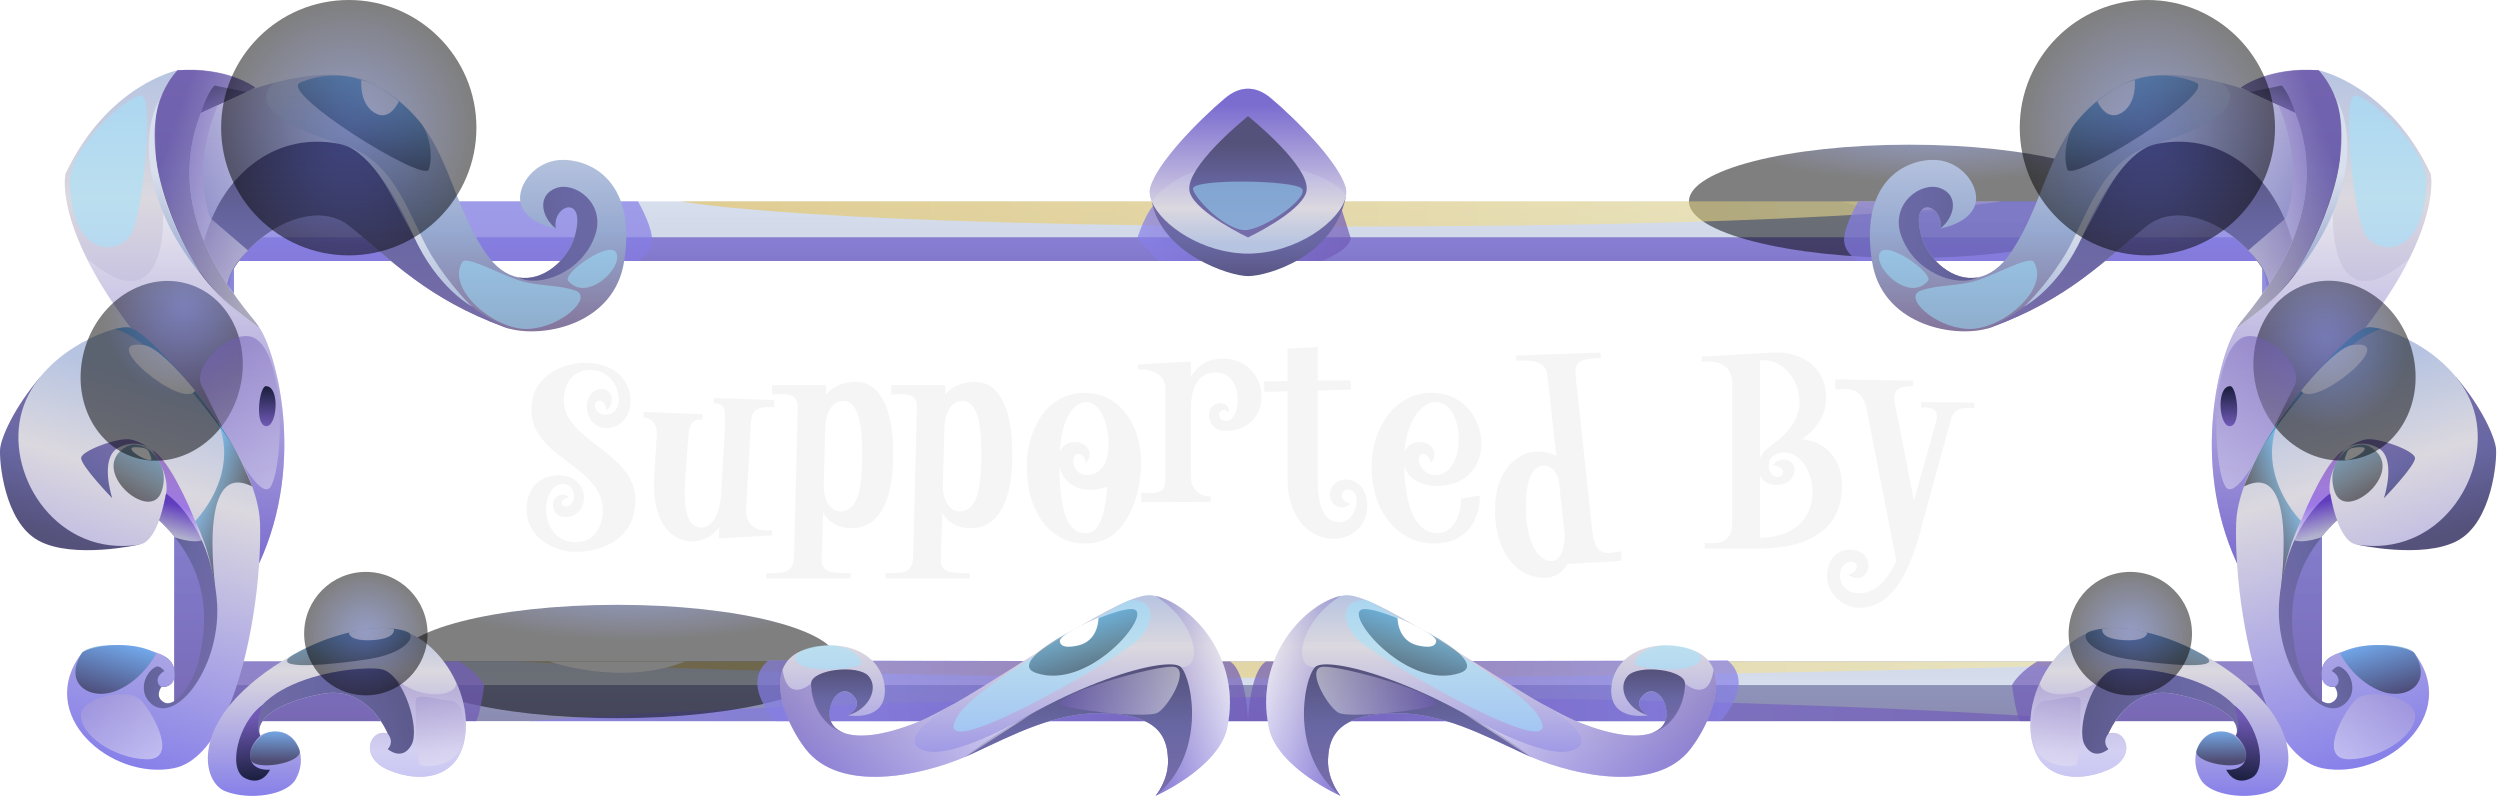 <svg width="644" height="206" viewBox="0 0 644 206" fill="none" xmlns="http://www.w3.org/2000/svg">
<path d="M44.879 51.871V185.761H598.13V51.871H44.879ZM582.758 170.4H60.214V67.232H582.758V170.4Z" fill="url(#paint0_linear_6238_13197)"/>
<path style="mix-blend-mode:multiply" opacity="0.7" d="M136.314 185.762C136.314 185.762 210.097 179.547 339.51 179.547C468.922 179.547 540.832 185.762 540.832 185.762H136.314Z" fill="url(#paint1_linear_6238_13197)"/>
<path d="M54.17 61.166V176.467H588.841V61.166H54.17ZM582.759 170.4H60.215V67.233H582.759V170.4Z" fill="url(#paint2_linear_6238_13197)"/>
<path style="mix-blend-mode:color-dodge" opacity="0.5" d="M133.348 170.4C133.348 170.4 211.192 174.612 329.441 174.612C447.69 174.612 566.273 170.4 566.273 170.4H133.348Z" fill="url(#paint3_linear_6238_13197)"/>
<path d="M60.288 67.232C60.288 67.232 56.172 86.526 56.172 116.006C56.172 145.485 60.288 170.4 60.288 170.4V67.232Z" fill="url(#paint4_linear_6238_13197)"/>
<path d="M582.758 67.232C582.758 67.232 586.874 86.526 586.874 116.006C586.874 145.485 582.758 170.4 582.758 170.4V67.232Z" fill="url(#paint5_linear_6238_13197)"/>
<path style="mix-blend-mode:multiply" opacity="0.7" d="M588.823 61.166H54.17L54.133 79.625C54.133 79.625 56.451 73.299 60.233 67.233H582.778C582.778 67.233 588.619 72.761 588.73 79.625L588.841 61.166H588.823Z" fill="url(#paint6_linear_6238_13197)"/>
<path d="M141.508 170.4C141.508 170.4 160.144 176.968 176.462 170.4H141.508Z" fill="white"/>
<path style="mix-blend-mode:color-dodge" opacity="0.5" d="M158.994 185.002C190.352 185.002 215.773 178.465 215.773 170.401C215.773 162.338 190.352 155.801 158.994 155.801C127.636 155.801 102.215 162.338 102.215 170.401C102.215 178.465 127.636 185.002 158.994 185.002Z" fill="url(#paint7_radial_6238_13197)"/>
<path d="M474.355 51.871C474.355 51.871 492.991 58.438 509.309 51.871H474.355Z" fill="white"/>
<path style="mix-blend-mode:color-dodge" opacity="0.5" d="M491.841 66.472C523.2 66.472 548.62 59.935 548.62 51.872C548.62 43.808 523.2 37.272 491.841 37.272C460.483 37.272 435.062 43.808 435.062 51.872C435.062 59.935 460.483 66.472 491.841 66.472Z" fill="url(#paint8_radial_6238_13197)"/>
<path style="mix-blend-mode:color-dodge" opacity="0.5" d="M175.404 51.871C175.404 51.871 208.226 58.364 344.61 58.364C480.994 58.364 515.373 51.871 515.373 51.871H175.404Z" fill="url(#paint9_linear_6238_13197)"/>
<path style="mix-blend-mode:multiply" opacity="0.7" d="M298.326 51.871C295.322 53.708 293.004 61.295 293.004 61.295L298.326 67.232H340.511C340.511 67.232 347.929 64.338 347.929 61.295L344.962 51.871H298.326Z" fill="url(#paint10_linear_6238_13197)"/>
<path d="M296.693 51.87C299.215 65.32 316.59 71.127 321.504 71.127C326.418 71.127 343.663 66.211 346.704 50.59C346.704 50.59 333.965 65.32 321.504 65.32C309.043 65.32 296.693 51.87 296.693 51.87Z" fill="url(#paint11_linear_6238_13197)"/>
<path d="M346.686 50.591C345.425 56.843 334.04 65.321 321.486 65.321C309.786 65.321 299.086 57.937 296.676 51.871C296.175 50.609 296.027 49.403 296.305 48.346C297.918 42.15 308.636 31.148 315.571 25.304C319.447 22.039 323.507 22.039 327.383 25.304C334.337 31.148 345.036 42.168 346.649 48.346C346.835 49.032 346.835 49.793 346.668 50.591H346.686Z" fill="url(#paint12_linear_6238_13197)"/>
<path style="mix-blend-mode:multiply" opacity="0.5" d="M346.686 50.591C345.555 47.956 340.938 45.378 334.819 43.727C326.919 41.612 316.517 41.074 307.931 44.097C303.499 45.656 299.55 48.16 296.676 51.871C296.175 50.609 296.027 49.403 296.305 48.346C297.918 42.15 308.636 31.148 315.571 25.304C319.447 22.039 323.507 22.039 327.383 25.304C334.337 31.148 345.036 42.168 346.649 48.346C346.835 49.032 346.835 49.793 346.668 50.591H346.686Z" fill="url(#paint13_linear_6238_13197)"/>
<path d="M321.487 29.906C316.851 33.746 304.724 44.451 306.541 49.701C308.359 54.952 321.487 61.166 321.487 61.166C321.487 61.166 334.616 54.952 336.433 49.701C338.25 44.451 326.141 33.746 321.487 29.906Z" fill="url(#paint14_linear_6238_13197)"/>
<g style="mix-blend-mode:soft-light" opacity="0.5">
<path d="M307.319 48.607C307.375 50.814 316.239 60.053 321.468 59.218C326.697 58.383 337.192 50.833 335.375 48.607C333.558 46.38 307.245 45.954 307.301 48.607H307.319Z" fill="#9CE5FF"/>
</g>
<path style="mix-blend-mode:multiply" opacity="0.7" d="M164.315 51.871C164.315 51.871 167.541 57.27 167.949 61.166C168.357 65.062 164.315 67.232 164.315 67.232H60.214L60.288 170.4H118.217C118.217 170.4 122.704 172.905 124.725 176.467C124.725 176.467 123.947 182.793 122.723 185.761H44.879V51.871H164.333H164.315Z" fill="url(#paint15_linear_6238_13197)"/>
<path d="M160.792 67.233C158.345 83.429 140.432 87.028 131.42 84.728C130.957 84.616 130.512 84.468 130.104 84.32C110.133 76.973 101.102 67.252 90.199 58.365C85.693 54.692 79.778 54.859 74.196 57.197C66.297 60.517 59.084 68.235 57.489 75.637C57.489 75.637 54.392 72.094 51.24 67.159C47.642 61.538 43.989 54.117 44.75 48.087C46.178 36.771 50.239 31.91 50.239 31.91V29.09C50.239 29.09 59.733 24.137 70.858 21.261C79.462 19.035 89.049 18.033 95.929 21.54C115.714 31.65 114.472 49.423 125.004 65.025C127.674 68.996 130.641 70.906 133.534 71.445C140.061 72.65 146.217 66.732 147.886 61.408C151.521 49.683 142.101 52.651 143.176 58.848C143.176 58.848 134.832 57.493 134.016 51.872C133.404 47.55 137.78 41.613 144.252 41.205C150.705 40.797 164.13 45.268 160.811 67.233H160.792Z" fill="url(#paint16_linear_6238_13197)"/>
<path style="mix-blend-mode:multiply" opacity="0.5" d="M88.216 37.27L74.216 57.195C66.316 60.516 59.103 68.234 57.508 75.636C57.508 75.636 54.412 72.092 51.259 67.157C47.662 61.536 44.009 54.115 44.769 48.086C46.197 36.769 50.258 31.909 50.258 31.909V29.089C50.258 29.089 59.752 24.135 70.878 21.26C60.531 29.497 88.234 37.27 88.234 37.27H88.216Z" fill="url(#paint17_linear_6238_13197)"/>
<path d="M131.421 84.727C130.957 84.616 130.512 84.468 130.104 84.319C110.133 76.973 101.103 67.251 90.199 58.365C79.296 49.478 60.215 63.003 57.489 75.637C57.489 75.637 54.393 72.093 51.24 67.159L52.538 62.187C56.859 45.675 70.191 33.95 86.954 36.974C103.513 39.961 102.734 72.335 131.402 84.727H131.421Z" fill="url(#paint18_linear_6238_13197)"/>
<path d="M66.761 145.115C66.761 145.115 65.074 133.761 55.784 113.149C46.494 92.538 33.755 84.487 33.755 84.487C28.507 77.604 24.835 71.593 22.295 66.473C15.156 52.113 16.862 44.785 16.862 44.785C27.765 21.744 45.734 18.107 45.734 18.107C58.862 17.291 65.723 22.56 65.723 22.56L51.76 29.035C41.024 56.51 62.645 78.401 66.761 84.338C70.878 90.275 79.018 118.53 66.761 145.115Z" fill="url(#paint19_linear_6238_13197)"/>
<path style="mix-blend-mode:multiply" opacity="0.5" d="M66.761 145.114C66.761 145.114 65.074 133.76 55.784 113.149C46.494 92.538 33.755 84.486 33.755 84.486C28.507 77.603 24.835 71.593 22.295 66.472C39.892 82.019 43.453 63.875 41.635 48.922C41.839 49.682 48.255 74.245 66.761 84.319C70.878 90.256 79.018 118.511 66.761 145.096V145.114Z" fill="url(#paint20_linear_6238_13197)"/>
<path d="M59.436 155.374C59.603 154.836 57.637 127.805 57.192 127.675C56.747 127.527 41.653 118.826 41.653 118.826L37.74 131.182C54.003 144.298 53.855 158.732 51.333 169.677C49.812 176.263 45.047 182.404 42.321 180.938C39.651 179.51 41.597 176.931 41.597 176.931C45.714 177.58 46.641 170.03 41.227 168.731C41.227 168.731 37.036 169.139 33.846 174.798C30.657 180.456 38.278 184.612 38.278 184.612C38.278 184.612 39.113 184.371 40.151 183.999L47.995 186.485C47.995 186.485 59.269 155.912 59.436 155.374Z" fill="url(#paint21_linear_6238_13197)"/>
<path d="M10.445 97.027C3.547 105.097 0.358 112.63 0.042 115.505C-0.273 118.381 0.988 134.465 9.963 139.289C18.938 144.131 35.942 140.272 35.942 140.272C35.942 140.272 9.907 134.502 8.48 118.956C7.052 103.428 10.445 97.027 10.445 97.027Z" fill="url(#paint22_linear_6238_13197)"/>
<path d="M66.982 134.818C66.908 132.536 66.482 130.143 65.74 127.657C65.517 126.896 65.276 126.136 64.998 125.356C64.998 125.301 64.961 125.264 64.961 125.264C58.286 106.47 37.017 84.802 33.123 84.319C28.543 83.763 8.85 91.406 5.308 107.305C1.766 123.204 15.006 143.593 35.923 140.291C40.929 139.493 42.765 127.137 42.765 127.137C42.765 127.137 53.817 134.206 55.819 154.112C57.526 171.013 45.491 186.894 39.001 181.328C35.441 178.285 37.276 173.184 40.169 171.774C41.152 171.291 42.357 172.85 42.357 172.85C39.335 174.649 40.985 176.875 41.578 176.913C42.19 176.95 45.083 177.135 44.972 173.536C44.861 169.937 42.524 168.694 38.927 167.655C37.054 166.932 34.105 166.134 30.416 166.171C23.851 166.245 21.181 168.082 21.181 168.082C8.739 184.129 28.58 201.086 44.768 197.895C50.461 196.763 54.985 191.105 58.416 183.369C64.739 169.121 67.39 147.823 66.982 134.837V134.818Z" fill="url(#paint23_linear_6238_13197)"/>
<path d="M39.169 115.988C39.169 115.988 36.517 113.724 33.513 113.186C30.509 112.648 21.108 116.025 20.904 117.936C20.7 119.846 28.915 128.343 28.915 128.343C28.915 128.343 25.466 117.88 30.565 115.283C35.664 112.685 39.188 115.969 39.188 115.969L39.169 115.988Z" fill="url(#paint24_linear_6238_13197)"/>
<path style="mix-blend-mode:multiply" opacity="0.5" d="M39.168 115.988C41.263 118.456 43.526 123.539 42.784 127.138C42.042 130.719 41.022 134.039 41.022 134.039C41.022 134.039 43.674 136.6 45.028 138.418C45.028 138.418 49.552 140.05 52 139.178C52 139.178 49.979 132.333 45.732 124.429C41.486 116.526 39.187 115.988 39.187 115.988H39.168Z" fill="url(#paint25_linear_6238_13197)"/>
<path style="mix-blend-mode:color-dodge" opacity="0.5" d="M29.562 84.764C42.042 88.103 59.936 114.632 59.936 114.632C59.936 114.632 53.613 104.002 45.324 94.837C37.017 85.673 34.792 84.949 33.753 84.467C32.715 83.984 29.562 84.745 29.562 84.745V84.764Z" fill="url(#paint26_linear_6238_13197)"/>
<path style="mix-blend-mode:color-dodge" opacity="0.5" d="M21.199 168.063C15.97 176.133 23.332 180.734 30.119 177.877C36.905 175.02 40.224 168.397 40.224 168.397C40.224 168.397 37.925 166.282 30.415 166.152C22.924 166.023 21.181 168.063 21.181 168.063H21.199Z" fill="url(#paint27_linear_6238_13197)"/>
<path style="mix-blend-mode:color-dodge" opacity="0.5" d="M32.641 115.004C22.312 120.755 38.612 134.948 41.56 126.748C44.434 118.77 36.72 112.722 32.641 115.004Z" fill="url(#paint28_linear_6238_13197)"/>
<path d="M37.239 88.939C24.055 86.769 47.104 105.766 50.257 100.627C50.257 100.627 41.56 89.644 37.239 88.939Z" fill="white"/>
<path d="M35.404 115.208C30.249 114.837 39.762 120.217 38.965 117.972C38.167 115.727 38.167 115.412 35.404 115.208Z" fill="white"/>
<path style="mix-blend-mode:color-dodge" opacity="0.5" d="M61.309 101.757C57.415 114.076 45.437 121.256 34.589 117.824C23.723 114.373 18.085 101.609 21.998 89.29C25.911 76.972 37.871 69.792 48.719 73.224C59.566 76.657 65.222 89.439 61.309 101.757Z" fill="url(#paint29_radial_6238_13197)"/>
<path d="M120.016 186.484C120.035 200.825 108.445 202.031 99.878 198.265C92.294 194.926 95.409 187.505 99.878 188.97C99.878 188.97 98.469 185.427 95.372 182.459C92.665 179.861 88.641 177.709 83.115 178.73C71.266 180.9 65.481 185.483 67.02 189.527C67.187 189.212 70.451 187.653 73.492 188.933C77.46 190.621 78.795 196.261 76.106 200.844C73.714 204.907 64.127 206.242 58.008 203.812C52.872 201.79 49.96 190.603 61.846 178.73C72.342 168.248 88.901 161.235 99.878 161.773C107.407 162.144 114.082 168.266 117.513 175.78C119.089 179.212 119.979 182.922 119.998 186.503L120.016 186.484Z" fill="url(#paint30_linear_6238_13197)"/>
<path style="mix-blend-mode:multiply" opacity="0.5" d="M120.016 186.485C120.035 200.826 108.445 202.032 99.878 198.266C92.294 194.927 95.409 187.506 99.878 188.971C99.878 188.971 98.469 185.428 95.372 182.46C97.319 179.065 100.36 173.406 100.36 173.406C107.518 181.05 117.865 179.528 117.531 175.781C119.107 179.213 119.997 182.923 120.016 186.504V186.485Z" fill="url(#paint31_linear_6238_13197)"/>
<path d="M105.96 191.958C103.531 196.206 99.878 192.96 99.878 192.96C99.878 192.96 101.714 191.346 99.878 188.971C99.878 188.971 94.964 176.541 83.115 178.712C71.266 180.882 65.481 185.465 67.02 189.509C63.942 192.83 64.553 195.594 64.553 195.594C58.23 174.63 93.054 171.068 98.487 172.441C103.92 173.814 108.389 187.728 105.96 191.958Z" fill="url(#paint32_linear_6238_13197)"/>
<path d="M64.553 195.594C65.443 198.748 69.541 198.265 69.541 198.265C69.541 198.265 67.65 202.736 63.088 200.436C58.508 198.154 61.364 186.151 67.502 181.68C67.502 181.68 65.48 187.208 67.038 189.509C67.038 189.509 63.626 192.217 64.572 195.594H64.553Z" fill="url(#paint33_linear_6238_13197)"/>
<path style="mix-blend-mode:color-dodge" opacity="0.5" d="M76.013 168.396C67.576 173.108 87.047 171.086 95.261 169.732C103.476 168.378 106.832 164.741 105.497 163.127C104.143 161.513 91.108 159.955 76.013 168.396Z" fill="url(#paint34_linear_6238_13197)"/>
<path style="mix-blend-mode:multiply" opacity="0.5" d="M107.074 180.437C107 184.074 107.37 196.392 108.075 197.004C108.78 197.617 117.365 198.192 118.978 191.383C120.592 184.575 118.682 180.53 115.752 180.437C112.822 180.345 107.111 178.323 107.074 180.437Z" fill="url(#paint35_linear_6238_13197)"/>
<path style="mix-blend-mode:multiply" opacity="0.5" d="M20.886 183.889C20.329 189.232 29.416 195.391 37.686 195.595C45.956 195.799 39.763 184.204 36.425 180.494C33.087 176.783 21.312 179.77 20.886 183.889Z" fill="url(#paint36_linear_6238_13197)"/>
<path d="M89.846 162.943C89.846 162.943 89.735 165.281 96.058 164.891C102.381 164.483 101.435 161.923 101.435 161.923C101.435 161.923 95.668 161.181 89.846 162.943Z" fill="white"/>
<path style="mix-blend-mode:color-dodge" opacity="0.5" d="M94.241 179.12C103.018 179.12 110.132 172.002 110.132 163.221C110.132 154.441 103.018 147.322 94.241 147.322C85.464 147.322 78.35 154.441 78.35 163.221C78.35 172.002 85.464 179.12 94.241 179.12Z" fill="url(#paint37_radial_6238_13197)"/>
<path style="mix-blend-mode:color-dodge" opacity="0.5" d="M64.554 195.594C65.258 198.841 78.591 196.559 77.126 193.108C75.661 189.657 73.287 188.21 70.135 188.452C66.983 188.693 63.942 192.811 64.554 195.575V195.594Z" fill="url(#paint38_linear_6238_13197)"/>
<path d="M66.761 84.32C66.761 84.32 55.227 76.88 50.239 68.291C45.251 59.701 32.233 33.005 45.733 18.107C58.861 17.291 65.722 22.56 65.722 22.56L51.759 29.035C41.023 56.51 62.644 78.401 66.761 84.338V84.32Z" fill="url(#paint39_linear_6238_13197)"/>
<path d="M63.349 23.672L55.264 22.039C55.264 22.039 53.503 23.542 51.76 29.033L63.349 23.672Z" fill="url(#paint40_linear_6238_13197)"/>
<path style="mix-blend-mode:multiply" opacity="0.5" d="M65.908 87.287C60.457 83.78 49.108 94.151 51.982 99.475C54.857 104.8 66.743 131.589 69.932 125.003C73.14 118.417 73.437 92.129 65.89 87.287H65.908Z" fill="url(#paint41_linear_6238_13197)"/>
<path style="mix-blend-mode:color-dodge" opacity="0.5" d="M77.349 21.261C71.452 23.636 109.261 47.289 110.467 43.635C111.672 39.999 110.541 34.192 108.278 31.557C106.016 28.923 94.037 14.489 77.349 21.242V21.261Z" fill="url(#paint42_linear_6238_13197)"/>
<path d="M153.282 60.627C150.074 70.07 139.003 74.245 133.533 71.462C140.06 72.668 146.217 66.75 147.886 61.425C151.52 49.7 142.1 52.669 143.176 58.865C139.43 55.915 138.317 50.312 143.176 48.476C148.034 46.621 156.119 52.335 153.3 60.627H153.282Z" fill="url(#paint43_linear_6238_13197)"/>
<g style="mix-blend-mode:soft-light" opacity="0.5">
<path d="M17.973 47.289C18.714 66.954 30.842 65.655 33.864 60.201C36.887 54.765 39.631 24.971 36.442 24.637C33.252 24.303 17.62 37.939 17.973 47.289Z" fill="#9CE5FF"/>
</g>
<path d="M93.092 20.611C93.092 20.611 92.425 26.529 96.448 29.034C100.491 31.538 102.735 26.066 102.735 26.066C102.735 26.066 97.635 21.595 93.092 20.611Z" fill="white"/>
<path d="M88.214 37.272C101.973 41.019 105.774 56.881 110.966 65.471C116.158 74.042 121.647 79.014 121.647 79.014C121.647 79.014 112.524 74.209 106.479 60.629C96.391 37.921 88.195 37.29 88.195 37.29L88.214 37.272Z" fill="url(#paint44_linear_6238_13197)"/>
<path d="M41.727 24.526C35.07 34.953 38.074 54.544 51.981 70.906C51.981 70.906 41.338 55.007 40.225 41.038C39.112 27.068 41.709 24.508 41.709 24.508L41.727 24.526Z" fill="url(#paint45_linear_6238_13197)"/>
<path style="mix-blend-mode:multiply" opacity="0.5" d="M65.74 22.56L56.19 26.975C56.19 26.975 49.032 41.538 54.169 56.176L63.867 64.506C63.867 64.506 59.454 68.55 58.471 73.17L66.76 84.338C66.76 84.338 54.466 77.27 48.198 64.506C41.931 51.742 34.198 30.778 45.732 18.126C45.732 18.126 57.395 16.642 65.721 22.578L65.74 22.56Z" fill="url(#paint46_linear_6238_13197)"/>
<path style="mix-blend-mode:color-dodge" opacity="0.5" d="M56.172 108.66C61.865 122.723 50.238 134.243 50.238 134.243C50.238 134.243 54.373 141.33 55.82 154.113C55.82 154.113 50.09 117.732 64.98 125.338C64.98 125.338 62.977 120.329 60.789 116.192C58.601 112.074 56.154 108.66 56.154 108.66H56.172Z" fill="url(#paint47_linear_6238_13197)"/>
<g style="mix-blend-mode:soft-light" opacity="0.5">
<path d="M119.09 67.492C114.825 74.43 127.452 85.209 136.186 84.727C144.92 84.244 152.745 76.508 148.295 74.894C143.845 73.28 138.745 73.781 133.905 72.297C129.066 70.812 120.165 65.748 119.09 67.492Z" fill="#9CE5FF"/>
</g>
<g style="mix-blend-mode:soft-light" opacity="0.5">
<path d="M146.347 72.298C150.945 77.956 160.18 69.404 158.863 65.378C157.547 61.334 144.826 70.443 146.347 72.298Z" fill="#9CE5FF"/>
</g>
<path d="M68.466 99.477C66.853 99.514 65.5 109.384 68.466 109.773C71.433 110.163 72.231 99.403 68.466 99.477Z" fill="url(#paint48_linear_6238_13197)"/>
<path style="mix-blend-mode:color-dodge" opacity="0.5" d="M89.846 65.785C108.003 65.785 122.723 51.059 122.723 32.893C122.723 14.727 108.003 0 89.846 0C71.688 0 56.969 14.727 56.969 32.893C56.969 51.059 71.688 65.785 89.846 65.785Z" fill="url(#paint49_radial_6238_13197)"/>
<path style="mix-blend-mode:multiply" opacity="0.7" d="M478.695 51.871C478.695 51.871 475.468 57.27 475.06 61.166C474.652 65.062 478.695 67.232 478.695 67.232H582.796L582.721 170.4H524.793C524.793 170.4 520.305 172.905 518.284 176.467C518.284 176.467 519.063 182.793 520.287 185.761H598.149V51.871H478.695Z" fill="url(#paint50_linear_6238_13197)"/>
<path d="M482.218 67.233C484.665 83.429 502.578 87.028 511.59 84.728C512.053 84.616 512.498 84.468 512.906 84.32C532.877 76.973 541.908 67.252 552.811 58.365C557.317 54.692 563.232 54.859 568.814 57.197C576.713 60.517 583.926 68.235 585.521 75.637C585.521 75.637 588.618 72.094 591.77 67.159C595.368 61.538 599.021 54.117 598.26 48.087C596.832 36.771 592.772 31.91 592.772 31.91V29.09C592.772 29.09 583.277 24.137 572.152 21.261C563.548 19.035 553.961 18.033 547.081 21.54C527.296 31.65 528.538 49.423 518.006 65.025C515.336 68.996 512.369 70.906 509.476 71.445C502.949 72.65 496.793 66.732 495.124 61.408C491.489 49.683 500.909 52.651 499.834 58.848C499.834 58.848 508.178 57.493 508.994 51.872C509.606 47.55 505.23 41.613 498.758 41.205C492.305 40.797 478.88 45.268 482.199 67.233H482.218Z" fill="url(#paint51_linear_6238_13197)"/>
<path style="mix-blend-mode:multiply" opacity="0.5" d="M554.796 37.27L568.796 57.195C576.695 60.516 583.909 68.234 585.503 75.636C585.503 75.636 588.6 72.092 591.752 67.157C595.35 61.536 599.003 54.115 598.242 48.086C596.815 36.769 592.754 31.909 592.754 31.909V29.089C592.754 29.089 583.26 24.135 572.134 21.26C582.481 29.497 554.777 37.27 554.777 37.27H554.796Z" fill="url(#paint52_linear_6238_13197)"/>
<path d="M511.59 84.727C512.053 84.616 512.498 84.468 512.906 84.319C532.877 76.973 541.908 67.251 552.811 58.365C563.714 49.478 582.795 63.003 585.521 75.637C585.521 75.637 588.618 72.093 591.77 67.159L590.472 62.187C586.152 45.675 572.819 33.95 556.056 36.974C539.497 39.961 540.276 72.335 511.608 84.727H511.59Z" fill="url(#paint53_linear_6238_13197)"/>
<path d="M576.25 145.115C576.25 145.115 577.937 133.761 587.227 113.149C596.517 92.538 609.256 84.487 609.256 84.487C614.504 77.604 618.176 71.593 620.716 66.473C627.855 52.113 626.149 44.785 626.149 44.785C615.246 21.744 597.278 18.107 597.278 18.107C584.149 17.291 577.288 22.56 577.288 22.56L591.251 29.035C601.988 56.51 580.366 78.401 576.25 84.338C572.133 90.275 563.993 118.53 576.25 145.115Z" fill="url(#paint54_linear_6238_13197)"/>
<path style="mix-blend-mode:multiply" opacity="0.5" d="M576.25 145.114C576.25 145.114 577.937 133.76 587.227 113.149C596.517 92.538 609.256 84.486 609.256 84.486C614.504 77.603 618.176 71.593 620.716 66.472C603.119 82.019 599.558 63.875 601.376 48.922C601.172 49.682 594.756 74.245 576.25 84.319C572.133 90.256 563.993 118.511 576.25 145.096V145.114Z" fill="url(#paint55_linear_6238_13197)"/>
<path d="M583.574 155.374C583.408 154.836 585.373 127.805 585.818 127.675C586.263 127.527 601.357 118.826 601.357 118.826L605.27 131.182C589.008 144.298 589.156 158.732 591.678 169.677C593.198 176.263 597.964 182.404 600.69 180.938C603.36 179.51 601.413 176.931 601.413 176.931C597.296 177.58 596.369 170.03 601.784 168.731C601.784 168.731 605.975 169.139 609.164 174.798C612.353 180.475 604.732 184.612 604.732 184.612C604.732 184.612 603.898 184.371 602.859 183.999L595.016 186.485C595.016 186.485 583.741 155.912 583.574 155.374Z" fill="url(#paint56_linear_6238_13197)"/>
<path d="M632.584 97.027C639.482 105.097 642.653 112.63 642.968 115.505C643.283 118.381 642.022 134.465 633.047 139.289C624.072 144.112 607.068 140.272 607.068 140.272C607.068 140.272 633.103 134.502 634.531 118.956C635.958 103.428 632.565 97.027 632.565 97.027H632.584Z" fill="url(#paint57_linear_6238_13197)"/>
<path d="M576.027 134.818C576.101 132.536 576.528 130.143 577.269 127.657C577.492 126.896 577.733 126.136 578.011 125.356C578.011 125.301 578.048 125.264 578.048 125.264C584.724 106.47 605.993 84.802 609.887 84.319C614.467 83.763 634.159 91.406 637.701 107.305C641.243 123.204 628.003 143.593 607.087 140.291C602.08 139.493 600.244 127.137 600.244 127.137C600.244 127.137 589.193 134.206 587.19 154.112C585.484 171.013 597.518 186.894 604.008 181.328C607.569 178.285 605.733 173.184 602.84 171.774C601.857 171.291 600.652 172.85 600.652 172.85C603.675 174.649 602.024 176.875 601.431 176.913C600.819 176.95 597.926 177.135 598.038 173.536C598.149 169.937 600.485 168.694 604.083 167.655C605.955 166.932 608.904 166.134 612.594 166.171C619.158 166.245 621.828 168.082 621.828 168.082C634.271 184.129 614.43 201.086 598.242 197.895C592.549 196.763 588.024 191.105 584.594 183.369C578.271 169.121 575.619 147.823 576.027 134.837V134.818Z" fill="url(#paint58_linear_6238_13197)"/>
<path d="M603.843 115.988C603.843 115.988 606.494 113.724 609.498 113.186C612.502 112.648 621.904 116.025 622.108 117.936C622.312 119.846 614.097 128.343 614.097 128.343C614.097 128.343 617.546 117.88 612.447 115.283C607.347 112.685 603.824 115.969 603.824 115.969L603.843 115.988Z" fill="url(#paint59_linear_6238_13197)"/>
<path style="mix-blend-mode:multiply" opacity="0.5" d="M603.842 115.988C601.746 118.456 599.484 123.539 600.226 127.138C600.967 130.719 601.987 134.039 601.987 134.039C601.987 134.039 599.336 136.6 597.982 138.418C597.982 138.418 593.457 140.05 591.01 139.178C591.01 139.178 593.031 132.333 597.277 124.429C601.524 116.526 603.823 115.988 603.823 115.988H603.842Z" fill="url(#paint60_linear_6238_13197)"/>
<path style="mix-blend-mode:color-dodge" opacity="0.5" d="M613.448 84.764C600.968 88.103 583.074 114.632 583.074 114.632C583.074 114.632 589.397 104.002 597.686 94.837C605.993 85.673 608.219 84.949 609.257 84.467C610.295 83.984 613.448 84.745 613.448 84.745V84.764Z" fill="url(#paint61_linear_6238_13197)"/>
<path style="mix-blend-mode:color-dodge" opacity="0.5" d="M621.828 168.063C627.057 176.133 619.696 180.734 612.909 177.877C606.122 175.02 602.803 168.397 602.803 168.397C602.803 168.397 605.102 166.282 612.612 166.152C620.103 166.023 621.847 168.063 621.847 168.063H621.828Z" fill="url(#paint62_linear_6238_13197)"/>
<path style="mix-blend-mode:color-dodge" opacity="0.5" d="M610.368 115.004C620.697 120.755 604.397 134.948 601.449 126.748C598.575 118.77 606.289 112.722 610.368 115.004Z" fill="url(#paint63_linear_6238_13197)"/>
<path d="M605.771 88.939C618.955 86.769 595.906 105.766 592.754 100.627C592.754 100.627 601.451 89.644 605.771 88.939Z" fill="white"/>
<path d="M607.606 115.208C612.761 114.837 603.248 120.217 604.046 117.972C604.843 115.727 604.843 115.412 607.606 115.208Z" fill="white"/>
<path style="mix-blend-mode:color-dodge" opacity="0.5" d="M608.437 117.778C619.293 114.335 624.929 101.56 621.026 89.244C617.124 76.927 605.16 69.734 594.304 73.178C583.449 76.621 577.812 89.396 581.715 101.712C585.617 114.029 597.581 121.221 608.437 117.778Z" fill="url(#paint64_radial_6238_13197)"/>
<path d="M523.012 186.484C522.993 200.825 534.583 202.031 543.15 198.265C550.734 194.926 547.618 187.505 543.15 188.97C543.15 188.97 544.559 185.427 547.656 182.459C550.363 179.861 554.387 177.709 559.913 178.73C571.762 180.9 577.547 185.483 576.008 189.527C575.841 189.212 572.577 187.653 569.536 188.933C565.568 190.621 564.233 196.261 566.922 200.844C569.314 204.907 578.901 206.242 585.02 203.812C590.156 201.79 593.068 190.603 581.181 178.73C570.686 168.248 554.127 161.235 543.15 161.773C535.621 162.144 528.946 168.266 525.515 175.78C523.939 179.212 523.049 182.922 523.03 186.503L523.012 186.484Z" fill="url(#paint65_linear_6238_13197)"/>
<path style="mix-blend-mode:multiply" opacity="0.5" d="M523.012 186.485C522.993 200.826 534.583 202.032 543.15 198.266C550.734 194.927 547.618 187.506 543.15 188.971C543.15 188.971 544.559 185.428 547.656 182.46C545.708 179.065 542.667 173.406 542.667 173.406C535.51 181.05 525.163 179.528 525.497 175.781C523.92 179.213 523.03 182.923 523.012 186.504V186.485Z" fill="url(#paint66_linear_6238_13197)"/>
<path d="M537.049 191.958C539.479 196.206 543.132 192.96 543.132 192.96C543.132 192.96 541.296 191.346 543.132 188.971C543.132 188.971 548.045 176.541 559.895 178.712C571.744 180.882 577.529 185.465 575.99 189.509C579.068 192.83 578.456 195.594 578.456 195.594C584.779 174.63 549.955 171.068 544.522 172.441C539.089 173.814 534.62 187.728 537.049 191.958Z" fill="url(#paint67_linear_6238_13197)"/>
<path d="M578.457 195.594C577.567 198.748 573.469 198.265 573.469 198.265C573.469 198.265 575.36 202.736 579.922 200.436C584.502 198.154 581.646 186.151 575.527 181.68C575.527 181.68 577.548 187.208 575.991 189.509C575.991 189.509 579.403 192.217 578.457 195.594Z" fill="url(#paint68_linear_6238_13197)"/>
<path style="mix-blend-mode:color-dodge" opacity="0.5" d="M567.016 168.396C575.453 173.108 555.983 171.086 547.768 169.732C539.554 168.378 536.197 164.741 537.533 163.127C538.886 161.513 551.922 159.955 567.016 168.396Z" fill="url(#paint69_linear_6238_13197)"/>
<path style="mix-blend-mode:multiply" opacity="0.5" d="M535.936 180.437C536.011 184.074 535.64 196.392 534.935 197.004C534.231 197.617 525.645 198.192 524.032 191.383C522.419 184.575 524.329 180.53 527.258 180.437C530.188 180.345 535.899 178.323 535.936 180.437Z" fill="url(#paint70_linear_6238_13197)"/>
<path style="mix-blend-mode:multiply" opacity="0.5" d="M622.125 183.889C622.681 189.232 613.595 195.391 605.325 195.595C597.036 195.799 603.248 184.204 606.586 180.494C609.923 176.783 621.698 179.77 622.125 183.889Z" fill="url(#paint71_linear_6238_13197)"/>
<path d="M553.163 162.943C553.163 162.943 553.274 165.281 546.951 164.891C540.628 164.483 541.574 161.923 541.574 161.923C541.574 161.923 547.34 161.181 553.163 162.943Z" fill="white"/>
<path style="mix-blend-mode:color-dodge" opacity="0.5" d="M548.768 179.12C557.545 179.12 564.66 172.002 564.66 163.221C564.66 154.441 557.545 147.322 548.768 147.322C539.992 147.322 532.877 154.441 532.877 163.221C532.877 172.002 539.992 179.12 548.768 179.12Z" fill="url(#paint72_radial_6238_13197)"/>
<path style="mix-blend-mode:color-dodge" opacity="0.5" d="M578.456 195.594C577.751 198.841 564.419 196.559 565.884 193.108C567.349 189.657 569.722 188.21 572.875 188.452C576.027 188.711 579.068 192.811 578.456 195.575V195.594Z" fill="url(#paint73_linear_6238_13197)"/>
<path d="M576.25 84.32C576.25 84.32 587.784 76.88 592.772 68.291C597.76 59.701 610.777 33.005 597.278 18.107C584.149 17.291 577.288 22.56 577.288 22.56L591.251 29.035C601.988 56.51 580.367 78.401 576.25 84.338V84.32Z" fill="url(#paint74_linear_6238_13197)"/>
<path d="M579.662 23.672L587.747 22.039C587.747 22.039 589.508 23.542 591.252 29.033L579.662 23.672Z" fill="url(#paint75_linear_6238_13197)"/>
<path style="mix-blend-mode:multiply" opacity="0.5" d="M577.103 87.287C582.555 83.78 593.903 94.151 591.029 99.475C588.155 104.8 576.268 131.589 573.079 125.003C569.871 118.417 569.574 92.129 577.122 87.287H577.103Z" fill="url(#paint76_linear_6238_13197)"/>
<path style="mix-blend-mode:color-dodge" opacity="0.5" d="M565.662 21.261C571.559 23.636 533.749 47.289 532.544 43.635C531.339 39.999 532.47 34.192 534.732 31.557C536.994 28.923 548.973 14.489 565.662 21.242V21.261Z" fill="url(#paint77_linear_6238_13197)"/>
<path d="M489.727 60.627C492.935 70.07 504.005 74.245 509.475 71.462C502.948 72.668 496.792 66.75 495.123 61.425C491.489 49.7 500.909 52.669 499.833 58.865C503.579 55.915 504.691 50.312 499.833 48.476C494.975 46.621 486.89 52.335 489.709 60.627H489.727Z" fill="url(#paint78_linear_6238_13197)"/>
<g style="mix-blend-mode:soft-light" opacity="0.5">
<path d="M625.036 47.289C624.294 66.954 612.167 65.655 609.145 60.201C606.122 54.765 603.378 24.971 606.567 24.637C609.756 24.303 625.388 37.939 625.036 47.289Z" fill="#9CE5FF"/>
</g>
<path d="M549.918 20.611C549.918 20.611 550.585 26.529 546.562 29.034C542.519 31.538 540.275 26.066 540.275 26.066C540.275 26.066 545.375 21.595 549.918 20.611Z" fill="white"/>
<path d="M554.795 37.272C541.036 41.019 537.234 56.881 532.042 65.471C526.85 74.06 521.361 79.014 521.361 79.014C521.361 79.014 530.485 74.209 536.53 60.629C546.617 37.921 554.813 37.29 554.813 37.29L554.795 37.272Z" fill="url(#paint79_linear_6238_13197)"/>
<path d="M601.284 24.526C607.941 34.953 604.937 54.544 591.029 70.906C591.029 70.906 601.673 55.007 602.786 41.038C603.898 27.068 601.302 24.508 601.302 24.508L601.284 24.526Z" fill="url(#paint80_linear_6238_13197)"/>
<path style="mix-blend-mode:multiply" opacity="0.5" d="M577.27 22.56L586.82 26.975C586.82 26.975 593.977 41.538 588.841 56.176L579.143 64.506C579.143 64.506 583.556 68.55 584.539 73.17L576.25 84.338C576.25 84.338 588.544 77.27 594.812 64.506C601.079 51.742 608.812 30.778 597.278 18.126C597.278 18.126 585.614 16.642 577.288 22.578L577.27 22.56Z" fill="url(#paint81_linear_6238_13197)"/>
<path style="mix-blend-mode:color-dodge" opacity="0.5" d="M586.837 108.66C581.145 122.723 592.771 134.243 592.771 134.243C592.771 134.243 588.636 141.33 587.19 154.113C587.19 154.113 592.919 117.732 578.029 125.338C578.029 125.338 580.032 120.329 582.22 116.192C584.408 112.074 586.856 108.66 586.856 108.66H586.837Z" fill="url(#paint82_linear_6238_13197)"/>
<g style="mix-blend-mode:soft-light" opacity="0.5">
<path d="M523.921 67.492C528.186 74.43 515.558 85.209 506.824 84.727C498.091 84.244 490.265 76.508 494.716 74.894C499.166 73.28 504.265 73.781 509.105 72.297C513.945 70.812 522.846 65.748 523.921 67.492Z" fill="#9CE5FF"/>
</g>
<g style="mix-blend-mode:soft-light" opacity="0.5">
<path d="M496.663 72.298C492.065 77.956 482.83 69.404 484.147 65.378C485.463 61.334 498.184 70.443 496.663 72.298Z" fill="#9CE5FF"/>
</g>
<path d="M574.545 99.477C576.158 99.514 577.512 109.384 574.545 109.773C571.578 110.181 570.78 99.403 574.545 99.477Z" fill="url(#paint83_linear_6238_13197)"/>
<path style="mix-blend-mode:color-dodge" opacity="0.5" d="M553.164 65.785C571.321 65.785 586.041 51.059 586.041 32.893C586.041 14.727 571.321 0 553.164 0C535.007 0 520.287 14.727 520.287 32.893C520.287 51.059 535.007 65.785 553.164 65.785Z" fill="url(#paint84_radial_6238_13197)"/>
<path style="mix-blend-mode:multiply" opacity="0.7" d="M197.898 170.14C190.629 176.336 199.789 185.76 199.789 185.76H321.487C321.487 185.76 321.098 172.96 316.852 170.399L197.898 170.121V170.14Z" fill="url(#paint85_linear_6238_13197)"/>
<path d="M316.129 187.486C313.867 197.857 297.679 205 297.679 205C297.679 205 301.072 201.048 300.887 195.705C300.757 192.162 299.96 188.173 295.046 185.798C292.561 184.592 289.001 183.813 283.957 183.72C271.848 183.498 261.334 189.1 250.301 194.221C249.912 194.406 249.504 194.592 249.077 194.759C248.874 194.852 248.688 194.926 248.484 195.019C236.95 199.879 216.275 204.35 207.485 192.867C203.406 187.542 199.809 179.268 201.292 173.443C201.385 173.109 201.477 172.793 201.589 172.478V172.459C202.479 170.122 204.314 168.267 207.467 167.302C218.5 163.907 227.66 169.194 227.938 177.598C228.198 186.002 218.518 184.277 218.518 184.277C218.685 184.184 221.801 182.199 220.391 179.991C217.74 175.817 213.66 179.157 213.66 184.017C213.66 185.353 214.179 186.596 215.236 187.542C215.885 188.117 216.738 188.6 217.795 188.934C217.795 188.934 217.814 188.934 217.832 188.934C221.393 190.047 227.326 189.601 236.005 186.169C238.601 185.13 241.772 183.498 245.295 181.513C245.332 181.513 245.35 181.476 245.369 181.476C245.443 181.438 245.499 181.401 245.536 181.383C245.536 181.383 245.554 181.383 245.573 181.383C245.573 181.383 245.591 181.383 245.61 181.383C263.207 171.346 289.223 152.46 296.585 153.351C296.9 153.388 297.215 153.443 297.531 153.518C306.468 155.429 320.116 169.12 316.092 187.579L316.129 187.486Z" fill="url(#paint86_linear_6238_13197)"/>
<path style="mix-blend-mode:multiply" opacity="0.5" d="M316.128 187.486C313.866 197.857 297.678 204.999 297.678 204.999C297.678 204.999 301.071 201.048 300.886 195.705C300.756 192.161 299.959 188.173 295.045 185.798C298.679 177.784 302.128 171.699 304.187 171.866C310.102 172.329 308.452 160.215 297.548 153.443C306.486 155.354 320.134 169.046 316.11 187.505L316.128 187.486Z" fill="url(#paint87_linear_6238_13197)"/>
<path d="M297.677 204.999C297.677 204.999 301.071 201.048 300.885 195.705C300.7 190.362 298.957 183.998 283.955 183.72C271.847 183.498 261.333 189.1 250.3 194.221C249.725 194.48 249.113 194.759 248.482 195.018C273.942 175.873 301.163 168.712 304.204 171.847C307.227 175.001 310.861 194.351 297.696 204.981L297.677 204.999Z" fill="url(#paint88_linear_6238_13197)"/>
<path d="M218.537 184.258C218.704 184.165 221.819 182.18 220.41 179.973C217.758 175.798 213.679 179.138 213.679 183.998C213.679 186.15 214.995 188.024 217.814 188.915C210.86 187.078 208.802 179.694 208.931 176.058C209.061 172.422 221.04 171.068 223.747 174.166C226.436 177.264 223.896 182.644 218.537 184.239V184.258Z" fill="url(#paint89_linear_6238_13197)"/>
<path style="mix-blend-mode:multiply" opacity="0.5" d="M274.239 181.976C282.453 183.813 295.378 184.666 297.937 183.72C300.496 182.774 306.411 173.016 302.777 171.847C299.142 170.678 266.432 180.214 274.239 181.976Z" fill="url(#paint90_linear_6238_13197)"/>
<g style="mix-blend-mode:soft-light" opacity="0.5">
<path d="M246.907 184.129C237.024 199.286 287.628 169.936 292.875 165.094C298.123 160.252 297.511 153.685 290.539 154.742C290.539 154.742 252.414 175.669 246.888 184.147L246.907 184.129Z" fill="#9CE5FF"/>
</g>
<path style="mix-blend-mode:color-dodge" opacity="0.5" d="M266.84 173.331C280.154 177.95 296.194 159.101 292.411 157.079C288.647 155.057 257.402 170.066 266.84 173.331Z" fill="url(#paint91_linear_6238_13197)"/>
<g style="mix-blend-mode:soft-light" opacity="0.5">
<path d="M204.833 169.584C205.594 174.056 220.929 172.312 221.745 171.143C222.56 169.993 219.445 166.319 213.938 166.245C207.874 166.152 204.629 168.304 204.833 169.584Z" fill="#9CE5FF"/>
</g>
<path style="mix-blend-mode:multiply" opacity="0.5" d="M266.323 183.536L249.077 194.778C248.874 194.871 248.688 194.945 248.484 195.038C236.95 199.898 216.275 204.369 207.485 192.886C203.406 187.561 199.809 179.287 201.292 173.462C201.459 172.924 201.57 172.59 201.589 172.497V172.479C202.794 181.476 208.932 176.096 208.932 176.096C208.932 176.096 209.228 184.445 215.236 187.561C215.885 188.136 216.738 188.619 217.795 188.953C217.795 188.953 217.814 188.953 217.832 188.953C221.393 190.066 227.326 189.621 236.005 186.188C238.601 185.15 241.772 183.517 245.295 181.532C243.088 182.831 230.664 190.437 237.729 193.201C245.146 196.114 264.691 184.537 266.304 183.573L266.323 183.536Z" fill="url(#paint92_linear_6238_13197)"/>
<path d="M273.035 164.89C273.035 164.89 272.423 167.506 277.763 166.263C283.122 165.02 282.974 159.102 282.974 159.102C282.974 159.102 273.981 162.738 273.035 164.89Z" fill="white"/>
<path style="mix-blend-mode:multiply" opacity="0.7" d="M445.078 170.14C452.347 176.336 443.187 185.76 443.187 185.76H321.488C321.488 185.76 321.878 172.96 326.124 170.399L445.078 170.121V170.14Z" fill="url(#paint93_linear_6238_13197)"/>
<path d="M326.865 187.486C329.127 197.857 345.315 205 345.315 205C345.315 205 341.922 201.048 342.107 195.705C342.237 192.162 343.035 188.173 347.949 185.798C350.433 184.592 353.994 183.813 359.037 183.72C371.146 183.498 381.66 189.1 392.693 194.221C393.082 194.406 393.49 194.592 393.917 194.759C394.121 194.852 394.306 194.926 394.51 195.019C406.044 199.879 426.72 204.35 435.509 192.867C439.588 187.542 443.186 179.268 441.702 173.443C441.61 173.109 441.517 172.793 441.406 172.478V172.459C440.516 170.122 438.68 168.267 435.528 167.302C424.494 163.907 415.334 169.194 415.056 177.598C414.796 186.002 424.476 184.277 424.476 184.277C424.309 184.184 421.194 182.199 422.603 179.991C425.255 175.817 429.334 179.157 429.334 184.017C429.334 185.353 428.815 186.596 427.758 187.542C427.109 188.117 426.256 188.6 425.199 188.934C425.199 188.934 425.18 188.934 425.162 188.934C421.602 190.047 415.668 189.601 406.99 186.169C404.394 185.13 401.223 183.498 397.7 181.513C397.663 181.513 397.644 181.476 397.625 181.476C397.551 181.438 397.496 181.401 397.459 181.383C397.459 181.383 397.44 181.383 397.422 181.383C397.422 181.383 397.403 181.383 397.384 181.383C379.787 171.346 353.771 152.46 346.409 153.351C346.094 153.388 345.779 153.443 345.464 153.518C336.526 155.429 322.878 169.12 326.902 187.579L326.865 187.486Z" fill="url(#paint94_linear_6238_13197)"/>
<path style="mix-blend-mode:multiply" opacity="0.5" d="M326.866 187.486C329.128 197.857 345.316 204.999 345.316 204.999C345.316 204.999 341.923 201.048 342.108 195.705C342.238 192.161 343.036 188.173 347.95 185.798C344.315 177.784 340.866 171.699 338.808 171.866C332.893 172.329 334.543 160.215 345.446 153.443C336.508 155.354 322.861 169.046 326.885 187.505L326.866 187.486Z" fill="url(#paint95_linear_6238_13197)"/>
<path d="M345.297 204.999C345.297 204.999 341.904 201.048 342.089 195.705C342.274 190.362 344.017 183.998 359.019 183.72C371.127 183.498 381.641 189.1 392.674 194.221C393.249 194.48 393.861 194.759 394.492 195.018C369.032 175.873 341.811 168.712 338.77 171.847C335.729 174.982 332.113 194.351 345.278 204.981L345.297 204.999Z" fill="url(#paint96_linear_6238_13197)"/>
<path d="M424.459 184.258C424.292 184.165 421.176 182.18 422.586 179.973C425.237 175.798 429.317 179.138 429.317 183.998C429.317 186.15 428 188.024 425.182 188.915C432.135 187.078 434.194 179.694 434.064 176.058C433.934 172.422 421.955 171.068 419.248 174.166C416.559 177.264 419.1 182.644 424.459 184.239V184.258Z" fill="url(#paint97_linear_6238_13197)"/>
<path style="mix-blend-mode:multiply" opacity="0.5" d="M368.754 181.976C360.54 183.813 347.615 184.666 345.056 183.72C342.497 182.774 336.582 173.016 340.216 171.847C343.851 170.678 376.561 180.214 368.754 181.976Z" fill="url(#paint98_linear_6238_13197)"/>
<g style="mix-blend-mode:soft-light" opacity="0.5">
<path d="M396.088 184.129C405.971 199.286 355.367 169.936 350.12 165.094C344.872 160.252 345.484 153.685 352.456 154.742C352.456 154.742 390.581 175.669 396.107 184.147L396.088 184.129Z" fill="#9CE5FF"/>
</g>
<path style="mix-blend-mode:color-dodge" opacity="0.5" d="M376.153 173.331C362.839 177.95 346.8 159.101 350.582 157.079C354.347 155.057 385.592 170.066 376.153 173.331Z" fill="url(#paint99_linear_6238_13197)"/>
<g style="mix-blend-mode:soft-light" opacity="0.5">
<path d="M438.161 169.584C437.401 174.056 422.066 172.312 421.25 171.143C420.434 169.993 423.549 166.319 429.057 166.245C435.12 166.152 438.365 168.304 438.161 169.584Z" fill="#9CE5FF"/>
</g>
<path style="mix-blend-mode:multiply" opacity="0.5" d="M376.672 183.536L393.917 194.778C394.121 194.871 394.306 194.945 394.51 195.038C406.044 199.898 426.72 204.369 435.509 192.886C439.589 187.561 443.186 179.287 441.702 173.462C441.536 172.924 441.424 172.59 441.406 172.497V172.479C440.2 181.476 434.063 176.096 434.063 176.096C434.063 176.096 433.766 184.445 427.758 187.561C427.109 188.136 426.256 188.619 425.199 188.953C425.199 188.953 425.181 188.953 425.162 188.953C421.602 190.066 415.668 189.621 406.99 186.188C404.394 185.15 401.223 183.517 397.7 181.532C399.906 182.831 412.33 190.437 405.265 193.201C397.848 196.114 378.304 184.537 376.69 183.573L376.672 183.536Z" fill="url(#paint100_linear_6238_13197)"/>
<path d="M369.941 164.89C369.941 164.89 370.553 167.506 365.213 166.263C359.872 165.02 360.002 159.102 360.002 159.102C360.002 159.102 368.996 162.738 369.941 164.89Z" fill="white"/>
<g filter="url(#filter0_d_6238_13197)">
<path d="M145.246 99.112C145.246 109.672 163.678 112.488 163.678 124.776C163.678 133.928 156.446 138.152 148.062 138.152C142.878 138.152 135.646 134.504 135.646 127.272C135.646 121.704 139.102 118.44 143.902 118.44C152.286 118.44 152.094 128.744 146.078 129.192C144.158 129.32 142.43 128.296 142.43 125.928C142.43 124.392 143.71 123.432 144.99 123.432C145.566 123.432 146.206 123.688 146.59 124.264C146.59 124.264 144.926 124.2 144.734 125.416C144.542 126.12 145.054 126.44 145.694 126.44C148.702 126.44 148.574 120.68 145.118 120.68C138.974 120.68 138.526 135.656 148.318 135.656C153.822 135.656 155.294 130.536 155.294 127.592C155.294 115.752 136.862 114.152 136.862 101.48C136.862 92.392 145.694 89.448 150.686 89.448C158.046 89.448 162.078 93.672 162.398 98.536C162.782 103.592 159.39 106.28 156.254 106.28C153.822 106.28 151.454 104.616 151.198 101.096C151.006 98.472 152.478 96.36 154.846 96.232C157.918 95.976 158.494 100.264 156.19 101.736C156.19 101.736 156.254 99.56 154.654 99.24C152.542 98.792 152.67 103.08 156.318 102.76C158.302 102.696 159.582 100.968 159.39 98.472C159.134 95.016 156.638 91.304 152.094 91.304C149.086 91.304 145.246 93.16 145.246 99.112ZM183.877 99.88V98.536L199.429 99.048V100.904L198.405 100.84C195.397 100.84 193.669 101.608 193.477 104.424L192.197 126.568C191.877 132.584 196.293 132.648 197.893 132.648L198.853 132.584V133.928L185.157 134.696V133.288H185.221L185.285 131.752C183.685 134.056 181.253 135.464 178.245 135.464C172.997 135.464 167.813 130.472 168.517 118.824L169.221 107.368C169.029 104.872 167.749 103.656 165.701 103.528L165.765 102.12L180.997 102.696L180.933 104.104H180.293C179.013 104.04 177.797 104.872 177.413 107.048L176.517 119.4C176.069 125.48 176.453 131.432 180.293 131.88C183.493 132.264 185.541 127.848 185.733 123.624L186.757 105.704C186.757 102.312 187.205 100.072 184.261 99.944L183.877 99.88ZM220.557 94.376C226.701 94.376 230.093 101.224 230.093 113C230.093 126.952 225.357 132.072 219.405 132.072C216.141 132.072 213.517 130.728 212.045 128.04L211.661 140.2C211.597 143.656 214.797 143.656 219.149 143.656V145H197.389V143.656H198.797C203.597 143.656 204.493 142.504 204.557 138.728L205.517 100.136C205.197 98.216 203.853 97.512 201.293 97.512L198.861 97.64V95.208H212.812V96.616L212.749 97.64C214.541 95.528 217.229 94.376 220.557 94.376ZM216.461 127.72C221.517 127.72 222.093 120.424 222.093 113.064V112.808C222.093 106.152 221.389 99.304 217.229 99.304C214.221 99.304 212.685 102.504 212.621 105.96C212.621 106.408 212.621 106.792 212.557 107.176L212.173 121.576C212.237 124.584 213.773 127.72 216.461 127.72ZM251.244 94.376C257.388 94.376 260.78 101.224 260.78 113C260.78 126.952 256.044 132.072 250.092 132.072C246.828 132.072 244.204 130.728 242.732 128.04L242.348 140.2C242.284 143.656 245.484 143.656 249.836 143.656V145H228.076V143.656H229.484C234.284 143.656 235.18 142.504 235.244 138.728L236.204 100.136C235.884 98.216 234.54 97.512 231.98 97.512L229.548 97.64V95.208H243.5V96.616L243.436 97.64C245.228 95.528 247.916 94.376 251.244 94.376ZM247.148 127.72C252.204 127.72 252.78 120.424 252.78 113.064V112.808C252.78 106.152 252.076 99.304 247.916 99.304C244.908 99.304 243.372 102.504 243.308 105.96C243.308 106.408 243.308 106.792 243.244 107.176L242.86 121.576C242.924 124.584 244.46 127.72 247.148 127.72ZM293.954 115.176C293.954 123.56 290.242 135.976 279.938 135.976C272.962 136.488 264.514 130.536 264.514 116.008C264.514 107.304 269.186 97.192 279.49 97.192C287.618 97.192 293.954 104.488 293.954 115.176ZM285.57 110.888C285.698 106.024 283.842 99.56 279.746 99.56C276.93 99.56 273.474 103.272 272.962 112.488C273.474 111.144 274.69 109.864 276.93 109.864C280.45 109.864 281.73 113.32 279.746 115.176C279.746 115.176 279.426 113 277.762 112.936C275.714 112.808 276.034 118.376 279.938 118.376C283.394 118.376 285.506 115.432 285.57 110.888ZM279.746 133.352C283.202 133.352 284.674 128.68 285.25 121.32C283.778 121.896 282.05 122.28 279.938 122.152C276.354 121.832 273.73 119.592 272.898 116.328C273.09 128.424 275.074 133.352 279.746 133.352ZM314.899 88.36C327.571 88.36 328.851 106.984 315.667 106.984C310.355 106.984 310.163 99.816 314.451 99.816C315.795 99.816 316.819 100.968 316.563 102.248C316.563 102.248 315.923 101.608 315.219 101.608C315.027 101.608 314.771 101.672 314.579 101.8C313.619 102.44 313.811 104.424 315.859 104.424C319.891 104.424 320.659 91.944 313.107 91.944C307.859 91.944 306.771 97.256 306.771 101.48V118.696C306.771 122.088 308.883 123.752 311.891 123.944V125.288L293.971 125.352V122.92L296.595 123.048C298.899 122.92 300.179 122.28 300.179 119.848V95.912C300.179 92.136 296.083 91.176 294.483 91.176L293.139 91.24V89.896L306.771 89.128V93.16C308.435 90.152 311.378 88.36 314.899 88.36ZM342.6 123.368C342.6 120.936 344.584 119.528 346.76 119.528C349.32 119.528 352.2 121.576 352.2 126.248C352.2 131.688 348.04 134.824 343.496 134.824C337.928 134.824 331.656 130.088 331.656 119.144V96.808L325.768 96.936L325.576 94.248L331.656 94.184V85.8L339.464 85.416V94.056L347.848 93.992L348.04 96.36L339.464 96.616V119.848C339.464 126.504 341.128 130.536 345.096 130.536C347.208 130.536 349.448 128.424 349.448 124.84C349.448 122.92 348.36 122.088 347.336 122.088C346.44 122.088 345.672 122.728 345.672 123.688C345.672 125.288 347.848 125.736 347.848 125.736C347.208 126.376 346.44 126.696 345.672 126.696C344.072 126.696 342.6 125.48 342.6 123.368ZM369.966 121.192C366.254 121.192 362.67 119.336 361.71 116.008C361.966 128.296 365.55 133.352 370.286 133.352C374.19 133.352 376.366 129.064 376.366 124.456L381.23 123.624C381.166 132.072 375.79 135.976 369.902 135.976C362.862 136.488 353.326 130.536 353.326 116.008C353.326 107.304 358.574 97.192 368.878 97.192C384.174 97.192 387.054 121.192 369.966 121.192ZM361.774 112.488C362.286 111.08 363.502 109.864 365.742 109.864C369.262 109.864 370.542 113.32 368.558 115.176C368.558 115.176 368.174 113 366.574 112.936C364.526 112.808 365.294 118.376 369.902 118.376C377.774 118.376 377.71 99.56 369.71 99.56C366.894 99.56 362.478 103.272 361.774 112.488ZM417.652 138.024L417.716 140.456L403.828 141.288C402.612 143.272 400.82 144.616 398.516 144.808C391.028 145.192 385.716 138.792 385.14 129C385.076 128.488 385.076 128.04 385.14 127.592C384.948 116.968 391.092 112.616 395.444 112.36C397.556 112.232 399.348 112.552 400.884 113.448L398.708 93.544C398.644 93.48 398.644 93.16 398.58 92.52C398.26 89.64 395.764 88.872 392.308 88.872L390.58 88.936L390.516 87.592L412.276 86.824L412.404 88.232L409.524 88.296H410.932C406.708 88.552 405.748 89.448 405.812 92.264L410.164 132.456C410.164 132.392 410.164 132.392 410.164 132.392L410.228 133.224C410.548 135.976 411.316 138.92 415.156 138.408L417.652 138.024ZM399.924 140.52C402.228 140.392 403.06 136.68 403.06 133.8L401.524 119.464C400.884 117.48 399.476 115.816 397.492 115.944C393.78 116.136 392.82 122.28 393.14 128.424C393.14 128.68 393.14 128.936 393.14 129.192C393.78 137.128 396.852 140.712 399.924 140.52ZM464.188 109.16C469.436 109.672 474.492 113.32 474.492 121.192C474.492 131.816 466.748 137.192 453.372 137.32H439.164V135.912H441.852C443.644 135.912 446.204 134.632 446.204 131.304V94.632C446.204 91.24 444.156 89.192 440.124 89.128L438.396 89.256V87.848L455.804 86.888C462.204 86.12 470.396 89.256 470.396 98.536C470.396 103.528 467.388 106.92 464.188 109.16ZM453.372 88.872V114.024C453.692 113.256 454.204 112.552 454.78 111.976C456.124 110.568 463.548 106.6 463.548 99.688C463.548 93.608 459.068 88.168 453.372 88.872ZM453.372 134.568C472.508 134.184 468.156 112.552 459.708 112.552C457.212 112.552 455.612 113.96 455.612 115.944C455.612 117.992 456.892 118.824 457.98 118.824C458.812 118.824 459.516 118.248 459.26 117.352C458.812 115.816 456.636 115.944 456.636 115.944C457.212 114.92 458.364 114.408 459.516 114.408C460.924 114.408 462.268 115.24 462.268 116.968C462.268 119.336 460.284 120.936 457.66 120.936C455.548 120.936 454.076 119.976 453.372 118.568V134.568ZM494.831 100.968L494.895 99.56L508.655 99.752L508.591 101.096H506.415C505.071 101.096 503.215 101.608 502.575 103.976L495.215 130.856C492.015 143.656 487.407 152.552 478.895 152.552C474.351 152.552 470.639 148.52 470.639 144.488C470.639 139.624 473.711 137.576 476.527 137.576C479.023 137.576 481.327 139.112 481.327 141.608C481.327 143.72 479.855 144.936 478.319 144.936C477.551 144.936 476.783 144.616 476.143 143.976C476.143 143.976 478.319 143.592 478.319 141.928C478.319 141.16 477.679 140.712 476.911 140.712C475.631 140.712 473.967 141.8 473.967 144.232C473.967 146.984 476.143 148.84 478.767 148.84C483.311 148.84 486.383 145.128 488.495 140.52L480.687 100.584C479.855 97.704 478.127 96.104 474.799 96.232L472.815 96.296L472.687 93.736L492.847 94.056V95.464L491.503 95.528H491.567C488.687 95.656 487.599 97 488.111 99.88C488.175 100.008 488.175 100.2 488.175 100.264L493.039 124.968L498.927 103.912C499.183 102.12 498.415 101.032 496.175 100.968H494.831Z" fill="#F5F5F5"/>
</g>
<defs>
<filter id="filter0_d_6238_13197" x="131.646" y="85.416" width="381.008" height="75.137" filterUnits="userSpaceOnUse" color-interpolation-filters="sRGB">
<feFlood flood-opacity="0" result="BackgroundImageFix"/>
<feColorMatrix in="SourceAlpha" type="matrix" values="0 0 0 0 0 0 0 0 0 0 0 0 0 0 0 0 0 0 127 0" result="hardAlpha"/>
<feOffset dy="4"/>
<feGaussianBlur stdDeviation="2"/>
<feComposite in2="hardAlpha" operator="out"/>
<feColorMatrix type="matrix" values="0 0 0 0 0 0 0 0 0 0 0 0 0 0 0 0 0 0 0.25 0"/>
<feBlend mode="normal" in2="BackgroundImageFix" result="effect1_dropShadow_6238_13197"/>
<feBlend mode="normal" in="SourceGraphic" in2="effect1_dropShadow_6238_13197" result="shape"/>
</filter>
<linearGradient id="paint0_linear_6238_13197" x1="321.486" y1="213.237" x2="321.486" y2="50.535" gradientUnits="userSpaceOnUse">
<stop stop-color="#84759B"/>
<stop offset="0.39" stop-color="#96A9D0"/>
<stop offset="1" stop-color="#D8DFED"/>
</linearGradient>
<linearGradient id="paint1_linear_6238_13197" x1="136.314" y1="182.645" x2="540.832" y2="182.645" gradientUnits="userSpaceOnUse">
<stop stop-color="#8780E9"/>
<stop offset="1" stop-color="#705AB6"/>
</linearGradient>
<linearGradient id="paint2_linear_6238_13197" x1="321.487" y1="58.754" x2="321.487" y2="177.951" gradientUnits="userSpaceOnUse">
<stop stop-color="#84759B"/>
<stop offset="0.39" stop-color="#96A9D0"/>
<stop offset="1" stop-color="#D8DFED"/>
</linearGradient>
<linearGradient id="paint3_linear_6238_13197" x1="133.348" y1="172.515" x2="566.292" y2="172.515" gradientUnits="userSpaceOnUse">
<stop stop-color="#E9BB38"/>
<stop offset="1" stop-color="#FFF09C"/>
</linearGradient>
<linearGradient id="paint4_linear_6238_13197" x1="58.23" y1="77.195" x2="58.23" y2="164.371" gradientUnits="userSpaceOnUse">
<stop stop-color="#96A9D0"/>
<stop offset="1" stop-color="#D8DFED"/>
</linearGradient>
<linearGradient id="paint5_linear_6238_13197" x1="584.816" y1="-0" x2="584.816" y2="164.371" gradientUnits="userSpaceOnUse">
<stop stop-color="#96A9D0"/>
<stop offset="1" stop-color="#D8DFED"/>
</linearGradient>
<linearGradient id="paint6_linear_6238_13197" x1="321.468" y1="62.947" x2="321.468" y2="78.549" gradientUnits="userSpaceOnUse">
<stop stop-color="#8780E9"/>
<stop offset="1" stop-color="#705AB6"/>
</linearGradient>
<radialGradient id="paint7_radial_6238_13197" cx="0" cy="0" r="1" gradientUnits="userSpaceOnUse" gradientTransform="translate(163.774 150.464) scale(56.853 14.545)">
<stop stop-color="#2B3987"/>
<stop offset="0.15" stop-color="#263379"/>
<stop offset="0.44" stop-color="#1B2455"/>
<stop offset="0.82" stop-color="#090B1C"/>
<stop offset="1"/>
</radialGradient>
<radialGradient id="paint8_radial_6238_13197" cx="0" cy="0" r="1" gradientUnits="userSpaceOnUse" gradientTransform="translate(497.014 32.401) scale(56.853 14.545)">
<stop stop-color="#2B3987"/>
<stop offset="0.15" stop-color="#263379"/>
<stop offset="0.44" stop-color="#1B2455"/>
<stop offset="0.82" stop-color="#090B1C"/>
<stop offset="1"/>
</radialGradient>
<linearGradient id="paint9_linear_6238_13197" x1="175.404" y1="55.136" x2="515.392" y2="55.136" gradientUnits="userSpaceOnUse">
<stop stop-color="#E9BB38"/>
<stop offset="1" stop-color="#FFF09C"/>
</linearGradient>
<linearGradient id="paint10_linear_6238_13197" x1="293.004" y1="59.552" x2="347.929" y2="59.552" gradientUnits="userSpaceOnUse">
<stop stop-color="#8780E9"/>
<stop offset="1" stop-color="#705AB6"/>
</linearGradient>
<linearGradient id="paint11_linear_6238_13197" x1="321.689" y1="49.421" x2="321.689" y2="74.429" gradientUnits="userSpaceOnUse">
<stop stop-color="#786DAB"/>
<stop offset="0.53" stop-color="#6867A3"/>
<stop offset="1" stop-color="#54517A"/>
</linearGradient>
<linearGradient id="paint12_linear_6238_13197" x1="321.486" y1="27.456" x2="321.486" y2="62.779" gradientUnits="userSpaceOnUse">
<stop stop-color="#8780E9"/>
<stop offset="0.74" stop-color="#DBD8DF"/>
<stop offset="1" stop-color="#B7C4E1"/>
</linearGradient>
<linearGradient id="paint13_linear_6238_13197" x1="321.486" y1="26.751" x2="321.486" y2="65.97" gradientUnits="userSpaceOnUse">
<stop stop-color="#705AB6"/>
<stop offset="1" stop-color="white"/>
</linearGradient>
<linearGradient id="paint14_linear_6238_13197" x1="321.487" y1="61.704" x2="321.487" y2="37.049" gradientUnits="userSpaceOnUse">
<stop stop-color="#786DAB"/>
<stop offset="0.53" stop-color="#6867A3"/>
<stop offset="1" stop-color="#54517A"/>
</linearGradient>
<linearGradient id="paint15_linear_6238_13197" x1="106.423" y1="51.871" x2="106.423" y2="185.761" gradientUnits="userSpaceOnUse">
<stop stop-color="#8780E9"/>
<stop offset="1" stop-color="#705AB6"/>
</linearGradient>
<linearGradient id="paint16_linear_6238_13197" x1="102.994" y1="85.359" x2="102.994" y2="19.258" gradientUnits="userSpaceOnUse">
<stop stop-color="#84759B"/>
<stop offset="0.39" stop-color="#96A9D0"/>
<stop offset="1" stop-color="#D8DFED"/>
</linearGradient>
<linearGradient id="paint17_linear_6238_13197" x1="44.658" y1="48.457" x2="88.216" y2="48.457" gradientUnits="userSpaceOnUse">
<stop stop-color="#705AB6"/>
<stop offset="1" stop-color="white"/>
</linearGradient>
<linearGradient id="paint18_linear_6238_13197" x1="91.33" y1="84.727" x2="91.33" y2="36.511" gradientUnits="userSpaceOnUse">
<stop stop-color="#786DAB"/>
<stop offset="0.53" stop-color="#6867A3"/>
<stop offset="1" stop-color="#54517A"/>
</linearGradient>
<linearGradient id="paint19_linear_6238_13197" x1="44.973" y1="145.115" x2="44.973" y2="18.033" gradientUnits="userSpaceOnUse">
<stop stop-color="#8780E9"/>
<stop offset="0.74" stop-color="#DBD8DF"/>
<stop offset="1" stop-color="#B7C4E1"/>
</linearGradient>
<linearGradient id="paint20_linear_6238_13197" x1="47.773" y1="145.114" x2="47.773" y2="48.922" gradientUnits="userSpaceOnUse">
<stop stop-color="#705AB6"/>
<stop offset="1" stop-color="white"/>
</linearGradient>
<linearGradient id="paint21_linear_6238_13197" x1="66.056" y1="157.079" x2="30.292" y2="149.136" gradientUnits="userSpaceOnUse">
<stop stop-color="#786DAB"/>
<stop offset="0.53" stop-color="#6867A3"/>
<stop offset="1" stop-color="#54517A"/>
</linearGradient>
<linearGradient id="paint22_linear_6238_13197" x1="26.218" y1="99.223" x2="15.219" y2="138.959" gradientUnits="userSpaceOnUse">
<stop stop-color="#786DAB"/>
<stop offset="0.53" stop-color="#6867A3"/>
<stop offset="1" stop-color="#54517A"/>
</linearGradient>
<linearGradient id="paint23_linear_6238_13197" x1="17.585" y1="192.02" x2="46.583" y2="100.541" gradientUnits="userSpaceOnUse">
<stop stop-color="#8780E9"/>
<stop offset="0.74" stop-color="#DBD8DF"/>
<stop offset="1" stop-color="#B7C4E1"/>
</linearGradient>
<linearGradient id="paint24_linear_6238_13197" x1="32.144" y1="113.926" x2="21.535" y2="130.508" gradientUnits="userSpaceOnUse">
<stop stop-color="#786DAB"/>
<stop offset="0.53" stop-color="#6867A3"/>
<stop offset="1" stop-color="#54517A"/>
</linearGradient>
<linearGradient id="paint25_linear_6238_13197" x1="42.825" y1="137.319" x2="48.117" y2="120.625" gradientUnits="userSpaceOnUse">
<stop stop-color="white"/>
<stop offset="0.44" stop-color="#621DEB"/>
<stop offset="1" stop-color="#681EB2"/>
</linearGradient>
<linearGradient id="paint26_linear_6238_13197" x1="45.256" y1="97.025" x2="44.659" y2="116.783" gradientUnits="userSpaceOnUse">
<stop stop-color="#38A5E9"/>
<stop offset="1"/>
</linearGradient>
<linearGradient id="paint27_linear_6238_13197" x1="31.412" y1="165.986" x2="27.186" y2="180.546" gradientUnits="userSpaceOnUse">
<stop stop-color="#38A5E9"/>
<stop offset="1"/>
</linearGradient>
<linearGradient id="paint28_linear_6238_13197" x1="43.056" y1="110.36" x2="33.209" y2="126.873" gradientUnits="userSpaceOnUse">
<stop stop-color="#38A5E9"/>
<stop offset="1"/>
</linearGradient>
<radialGradient id="paint29_radial_6238_13197" cx="0" cy="0" r="1" gradientUnits="userSpaceOnUse" gradientTransform="translate(47.474 78.803) rotate(17.588) scale(20.621 23.311)">
<stop stop-color="#2B3987"/>
<stop offset="0.15" stop-color="#263379"/>
<stop offset="0.44" stop-color="#1B2455"/>
<stop offset="0.82" stop-color="#090B1C"/>
<stop offset="1"/>
</radialGradient>
<linearGradient id="paint30_linear_6238_13197" x1="86.787" y1="204.999" x2="86.787" y2="161.736" gradientUnits="userSpaceOnUse">
<stop stop-color="#8780E9"/>
<stop offset="0.74" stop-color="#DBD8DF"/>
<stop offset="1" stop-color="#B7C4E1"/>
</linearGradient>
<linearGradient id="paint31_linear_6238_13197" x1="107.648" y1="168.638" x2="107.648" y2="193.294" gradientUnits="userSpaceOnUse">
<stop stop-color="#705AB6"/>
<stop offset="1" stop-color="white"/>
</linearGradient>
<linearGradient id="paint32_linear_6238_13197" x1="49.33" y1="196.281" x2="118.667" y2="176.781" gradientUnits="userSpaceOnUse">
<stop stop-color="#786DAB"/>
<stop offset="0.53" stop-color="#6867A3"/>
<stop offset="1" stop-color="#54517A"/>
</linearGradient>
<linearGradient id="paint33_linear_6238_13197" x1="63.997" y1="184.778" x2="65.612" y2="201.493" gradientUnits="userSpaceOnUse">
<stop stop-color="#705AB6"/>
<stop offset="1" stop-color="#181D3B"/>
</linearGradient>
<linearGradient id="paint34_linear_6238_13197" x1="88.011" y1="156.968" x2="91.036" y2="173.534" gradientUnits="userSpaceOnUse">
<stop stop-color="#38A5E9"/>
<stop offset="1"/>
</linearGradient>
<linearGradient id="paint35_linear_6238_13197" x1="108.872" y1="164.538" x2="116.018" y2="203.626" gradientUnits="userSpaceOnUse">
<stop stop-color="#705AB6"/>
<stop offset="1" stop-color="white"/>
</linearGradient>
<linearGradient id="paint36_linear_6238_13197" x1="20.181" y1="164.112" x2="37.161" y2="199.856" gradientUnits="userSpaceOnUse">
<stop stop-color="#705AB6"/>
<stop offset="1" stop-color="white"/>
</linearGradient>
<radialGradient id="paint37_radial_6238_13197" cx="0" cy="0" r="1" gradientUnits="userSpaceOnUse" gradientTransform="translate(94.241 163.221) scale(15.891 15.899)">
<stop stop-color="#2B3987"/>
<stop offset="0.15" stop-color="#263379"/>
<stop offset="0.44" stop-color="#1B2455"/>
<stop offset="0.82" stop-color="#090B1C"/>
<stop offset="1"/>
</radialGradient>
<linearGradient id="paint38_linear_6238_13197" x1="70.97" y1="188.136" x2="70.821" y2="196.095" gradientUnits="userSpaceOnUse">
<stop stop-color="#38A5E9"/>
<stop offset="1"/>
</linearGradient>
<linearGradient id="paint39_linear_6238_13197" x1="54.022" y1="15.918" x2="53.001" y2="75.73" gradientUnits="userSpaceOnUse">
<stop stop-color="#786DAB"/>
<stop offset="0.53" stop-color="#6867A3"/>
<stop offset="1" stop-color="#54517A"/>
</linearGradient>
<linearGradient id="paint40_linear_6238_13197" x1="57.564" y1="29.033" x2="57.564" y2="22.039" gradientUnits="userSpaceOnUse">
<stop stop-color="#4C4183"/>
<stop offset="1" stop-color="#181D3B"/>
</linearGradient>
<linearGradient id="paint41_linear_6238_13197" x1="57.341" y1="88.122" x2="76.345" y2="131.749" gradientUnits="userSpaceOnUse">
<stop stop-color="#705AB6"/>
<stop offset="1" stop-color="white"/>
</linearGradient>
<linearGradient id="paint42_linear_6238_13197" x1="97.394" y1="21.985" x2="90.657" y2="41.11" gradientUnits="userSpaceOnUse">
<stop stop-color="#38A5E9"/>
<stop offset="1"/>
</linearGradient>
<linearGradient id="paint43_linear_6238_13197" x1="184.452" y1="54.783" x2="113.135" y2="63.773" gradientUnits="userSpaceOnUse">
<stop stop-color="#786DAB"/>
<stop offset="0.53" stop-color="#6867A3"/>
<stop offset="1" stop-color="#54517A"/>
</linearGradient>
<linearGradient id="paint44_linear_6238_13197" x1="122.055" y1="92.853" x2="105.483" y2="59.318" gradientUnits="userSpaceOnUse">
<stop stop-color="#96A9D0"/>
<stop offset="1" stop-color="#D8DFED"/>
</linearGradient>
<linearGradient id="paint45_linear_6238_13197" x1="40.299" y1="67.864" x2="46.776" y2="46.846" gradientUnits="userSpaceOnUse">
<stop stop-color="#96A9D0"/>
<stop offset="1" stop-color="#D8DFED"/>
</linearGradient>
<linearGradient id="paint46_linear_6238_13197" x1="40.447" y1="43.876" x2="70.879" y2="54.627" gradientUnits="userSpaceOnUse">
<stop stop-color="#705AB6"/>
<stop offset="1" stop-color="white"/>
</linearGradient>
<linearGradient id="paint47_linear_6238_13197" x1="50.72" y1="129.513" x2="61.069" y2="133.183" gradientUnits="userSpaceOnUse">
<stop stop-color="#38A5E9"/>
<stop offset="1"/>
</linearGradient>
<linearGradient id="paint48_linear_6238_13197" x1="68.856" y1="109.792" x2="68.856" y2="99.477" gradientUnits="userSpaceOnUse">
<stop stop-color="#705AB6"/>
<stop offset="1" stop-color="#181D3B"/>
</linearGradient>
<radialGradient id="paint49_radial_6238_13197" cx="0" cy="0" r="1" gradientUnits="userSpaceOnUse" gradientTransform="translate(89.846 32.893) scale(32.877 32.893)">
<stop stop-color="#2B3987"/>
<stop offset="0.15" stop-color="#263379"/>
<stop offset="0.44" stop-color="#1B2455"/>
<stop offset="0.82" stop-color="#090B1C"/>
<stop offset="1"/>
</radialGradient>
<linearGradient id="paint50_linear_6238_13197" x1="536.586" y1="51.871" x2="536.586" y2="185.761" gradientUnits="userSpaceOnUse">
<stop stop-color="#8780E9"/>
<stop offset="1" stop-color="#705AB6"/>
</linearGradient>
<linearGradient id="paint51_linear_6238_13197" x1="540.016" y1="85.359" x2="540.016" y2="19.258" gradientUnits="userSpaceOnUse">
<stop stop-color="#84759B"/>
<stop offset="0.39" stop-color="#96A9D0"/>
<stop offset="1" stop-color="#D8DFED"/>
</linearGradient>
<linearGradient id="paint52_linear_6238_13197" x1="598.354" y1="48.457" x2="554.796" y2="48.457" gradientUnits="userSpaceOnUse">
<stop stop-color="#705AB6"/>
<stop offset="1" stop-color="white"/>
</linearGradient>
<linearGradient id="paint53_linear_6238_13197" x1="551.68" y1="84.727" x2="551.68" y2="36.511" gradientUnits="userSpaceOnUse">
<stop stop-color="#786DAB"/>
<stop offset="0.53" stop-color="#6867A3"/>
<stop offset="1" stop-color="#54517A"/>
</linearGradient>
<linearGradient id="paint54_linear_6238_13197" x1="598.038" y1="145.115" x2="598.038" y2="18.033" gradientUnits="userSpaceOnUse">
<stop stop-color="#8780E9"/>
<stop offset="0.74" stop-color="#DBD8DF"/>
<stop offset="1" stop-color="#B7C4E1"/>
</linearGradient>
<linearGradient id="paint55_linear_6238_13197" x1="595.238" y1="145.114" x2="595.238" y2="48.922" gradientUnits="userSpaceOnUse">
<stop stop-color="#705AB6"/>
<stop offset="1" stop-color="white"/>
</linearGradient>
<linearGradient id="paint56_linear_6238_13197" x1="577.166" y1="156.506" x2="612.948" y2="148.558" gradientUnits="userSpaceOnUse">
<stop stop-color="#786DAB"/>
<stop offset="0.53" stop-color="#6867A3"/>
<stop offset="1" stop-color="#54517A"/>
</linearGradient>
<linearGradient id="paint57_linear_6238_13197" x1="617.004" y1="98.65" x2="628.027" y2="138.399" gradientUnits="userSpaceOnUse">
<stop stop-color="#786DAB"/>
<stop offset="0.53" stop-color="#6867A3"/>
<stop offset="1" stop-color="#54517A"/>
</linearGradient>
<linearGradient id="paint58_linear_6238_13197" x1="625.636" y1="191.448" x2="596.638" y2="99.969" gradientUnits="userSpaceOnUse">
<stop stop-color="#8780E9"/>
<stop offset="0.74" stop-color="#DBD8DF"/>
<stop offset="1" stop-color="#B7C4E1"/>
</linearGradient>
<linearGradient id="paint59_linear_6238_13197" x1="611.08" y1="113.354" x2="621.689" y2="129.936" gradientUnits="userSpaceOnUse">
<stop stop-color="#786DAB"/>
<stop offset="0.53" stop-color="#6867A3"/>
<stop offset="1" stop-color="#54517A"/>
</linearGradient>
<linearGradient id="paint60_linear_6238_13197" x1="600.419" y1="136.758" x2="595.122" y2="120.047" gradientUnits="userSpaceOnUse">
<stop stop-color="white"/>
<stop offset="0.44" stop-color="#621DEB"/>
<stop offset="1" stop-color="#681EB2"/>
</linearGradient>
<linearGradient id="paint61_linear_6238_13197" x1="597.966" y1="96.453" x2="598.581" y2="116.205" gradientUnits="userSpaceOnUse">
<stop stop-color="#38A5E9"/>
<stop offset="1"/>
</linearGradient>
<linearGradient id="paint62_linear_6238_13197" x1="611.826" y1="165.408" x2="616.035" y2="179.974" gradientUnits="userSpaceOnUse">
<stop stop-color="#38A5E9"/>
<stop offset="1"/>
</linearGradient>
<linearGradient id="paint63_linear_6238_13197" x1="600.182" y1="109.782" x2="610.035" y2="126.312" gradientUnits="userSpaceOnUse">
<stop stop-color="#38A5E9"/>
<stop offset="1"/>
</linearGradient>
<radialGradient id="paint64_radial_6238_13197" cx="0" cy="0" r="1" gradientUnits="userSpaceOnUse" gradientTransform="translate(599.114 87.375) rotate(162.402) scale(20.621 23.311)">
<stop stop-color="#2B3987"/>
<stop offset="0.15" stop-color="#263379"/>
<stop offset="0.44" stop-color="#1B2455"/>
<stop offset="0.82" stop-color="#090B1C"/>
<stop offset="1"/>
</radialGradient>
<linearGradient id="paint65_linear_6238_13197" x1="556.241" y1="204.999" x2="556.241" y2="161.736" gradientUnits="userSpaceOnUse">
<stop stop-color="#8780E9"/>
<stop offset="0.74" stop-color="#DBD8DF"/>
<stop offset="1" stop-color="#B7C4E1"/>
</linearGradient>
<linearGradient id="paint66_linear_6238_13197" x1="535.361" y1="168.638" x2="535.361" y2="193.294" gradientUnits="userSpaceOnUse">
<stop stop-color="#705AB6"/>
<stop offset="1" stop-color="white"/>
</linearGradient>
<linearGradient id="paint67_linear_6238_13197" x1="593.68" y1="196.281" x2="524.342" y2="176.781" gradientUnits="userSpaceOnUse">
<stop stop-color="#786DAB"/>
<stop offset="0.53" stop-color="#6867A3"/>
<stop offset="1" stop-color="#54517A"/>
</linearGradient>
<linearGradient id="paint68_linear_6238_13197" x1="579.032" y1="184.778" x2="577.398" y2="201.493" gradientUnits="userSpaceOnUse">
<stop stop-color="#705AB6"/>
<stop offset="1" stop-color="#181D3B"/>
</linearGradient>
<linearGradient id="paint69_linear_6238_13197" x1="555" y1="156.968" x2="551.975" y2="173.534" gradientUnits="userSpaceOnUse">
<stop stop-color="#38A5E9"/>
<stop offset="1"/>
</linearGradient>
<linearGradient id="paint70_linear_6238_13197" x1="534.138" y1="164.538" x2="526.992" y2="203.626" gradientUnits="userSpaceOnUse">
<stop stop-color="#705AB6"/>
<stop offset="1" stop-color="white"/>
</linearGradient>
<linearGradient id="paint71_linear_6238_13197" x1="622.829" y1="164.112" x2="605.849" y2="199.856" gradientUnits="userSpaceOnUse">
<stop stop-color="#705AB6"/>
<stop offset="1" stop-color="white"/>
</linearGradient>
<radialGradient id="paint72_radial_6238_13197" cx="0" cy="0" r="1" gradientUnits="userSpaceOnUse" gradientTransform="translate(548.768 163.221) rotate(180) scale(15.891 15.899)">
<stop stop-color="#2B3987"/>
<stop offset="0.15" stop-color="#263379"/>
<stop offset="0.44" stop-color="#1B2455"/>
<stop offset="0.82" stop-color="#090B1C"/>
<stop offset="1"/>
</radialGradient>
<linearGradient id="paint73_linear_6238_13197" x1="572.04" y1="188.136" x2="572.189" y2="196.095" gradientUnits="userSpaceOnUse">
<stop stop-color="#38A5E9"/>
<stop offset="1"/>
</linearGradient>
<linearGradient id="paint74_linear_6238_13197" x1="588.989" y1="15.918" x2="590.01" y2="75.73" gradientUnits="userSpaceOnUse">
<stop stop-color="#786DAB"/>
<stop offset="0.53" stop-color="#6867A3"/>
<stop offset="1" stop-color="#54517A"/>
</linearGradient>
<linearGradient id="paint75_linear_6238_13197" x1="585.448" y1="29.033" x2="585.448" y2="22.039" gradientUnits="userSpaceOnUse">
<stop stop-color="#4C4183"/>
<stop offset="1" stop-color="#181D3B"/>
</linearGradient>
<linearGradient id="paint76_linear_6238_13197" x1="585.67" y1="88.122" x2="566.666" y2="131.749" gradientUnits="userSpaceOnUse">
<stop stop-color="#705AB6"/>
<stop offset="1" stop-color="white"/>
</linearGradient>
<linearGradient id="paint77_linear_6238_13197" x1="545.617" y1="21.985" x2="552.354" y2="41.11" gradientUnits="userSpaceOnUse">
<stop stop-color="#38A5E9"/>
<stop offset="1"/>
</linearGradient>
<linearGradient id="paint78_linear_6238_13197" x1="458.556" y1="54.783" x2="529.893" y2="63.773" gradientUnits="userSpaceOnUse">
<stop stop-color="#786DAB"/>
<stop offset="0.53" stop-color="#6867A3"/>
<stop offset="1" stop-color="#54517A"/>
</linearGradient>
<linearGradient id="paint79_linear_6238_13197" x1="520.953" y1="92.853" x2="537.525" y2="59.318" gradientUnits="userSpaceOnUse">
<stop stop-color="#96A9D0"/>
<stop offset="1" stop-color="#D8DFED"/>
</linearGradient>
<linearGradient id="paint80_linear_6238_13197" x1="602.711" y1="67.864" x2="596.253" y2="46.846" gradientUnits="userSpaceOnUse">
<stop stop-color="#96A9D0"/>
<stop offset="1" stop-color="#D8DFED"/>
</linearGradient>
<linearGradient id="paint81_linear_6238_13197" x1="602.563" y1="43.876" x2="572.149" y2="54.627" gradientUnits="userSpaceOnUse">
<stop stop-color="#705AB6"/>
<stop offset="1" stop-color="white"/>
</linearGradient>
<linearGradient id="paint82_linear_6238_13197" x1="592.289" y1="129.513" x2="581.941" y2="133.183" gradientUnits="userSpaceOnUse">
<stop stop-color="#38A5E9"/>
<stop offset="1"/>
</linearGradient>
<linearGradient id="paint83_linear_6238_13197" x1="574.155" y1="109.792" x2="574.155" y2="99.477" gradientUnits="userSpaceOnUse">
<stop stop-color="#705AB6"/>
<stop offset="1" stop-color="#181D3B"/>
</linearGradient>
<radialGradient id="paint84_radial_6238_13197" cx="0" cy="0" r="1" gradientUnits="userSpaceOnUse" gradientTransform="translate(553.164 32.893) rotate(180) scale(32.877 32.893)">
<stop stop-color="#2B3987"/>
<stop offset="0.15" stop-color="#263379"/>
<stop offset="0.44" stop-color="#1B2455"/>
<stop offset="0.82" stop-color="#090B1C"/>
<stop offset="1"/>
</radialGradient>
<linearGradient id="paint85_linear_6238_13197" x1="195.098" y1="177.95" x2="321.487" y2="177.95" gradientUnits="userSpaceOnUse">
<stop stop-color="#8780E9"/>
<stop offset="1" stop-color="#705AB6"/>
</linearGradient>
<linearGradient id="paint86_linear_6238_13197" x1="258.905" y1="205" x2="258.905" y2="153.239" gradientUnits="userSpaceOnUse">
<stop stop-color="#8780E9"/>
<stop offset="0.74" stop-color="#DBD8DF"/>
<stop offset="1" stop-color="#B7C4E1"/>
</linearGradient>
<linearGradient id="paint87_linear_6238_13197" x1="295.045" y1="179.212" x2="316.852" y2="179.212" gradientUnits="userSpaceOnUse">
<stop stop-color="#705AB6"/>
<stop offset="1" stop-color="white"/>
</linearGradient>
<linearGradient id="paint88_linear_6238_13197" x1="277.78" y1="204.999" x2="277.78" y2="171.142" gradientUnits="userSpaceOnUse">
<stop stop-color="#786DAB"/>
<stop offset="0.53" stop-color="#6867A3"/>
<stop offset="1" stop-color="#54517A"/>
</linearGradient>
<linearGradient id="paint89_linear_6238_13197" x1="216.886" y1="188.915" x2="216.886" y2="172.44" gradientUnits="userSpaceOnUse">
<stop stop-color="#786DAB"/>
<stop offset="0.53" stop-color="#6867A3"/>
<stop offset="1" stop-color="#54517A"/>
</linearGradient>
<linearGradient id="paint90_linear_6238_13197" x1="273.033" y1="177.951" x2="303.926" y2="177.951" gradientUnits="userSpaceOnUse">
<stop stop-color="#705AB6"/>
<stop offset="1" stop-color="white"/>
</linearGradient>
<linearGradient id="paint91_linear_6238_13197" x1="276.353" y1="157.061" x2="282.422" y2="174.646" gradientUnits="userSpaceOnUse">
<stop stop-color="#38A5E9"/>
<stop offset="1"/>
</linearGradient>
<linearGradient id="paint92_linear_6238_13197" x1="200.958" y1="186.281" x2="266.323" y2="186.281" gradientUnits="userSpaceOnUse">
<stop stop-color="#705AB6"/>
<stop offset="1" stop-color="white"/>
</linearGradient>
<linearGradient id="paint93_linear_6238_13197" x1="447.896" y1="177.95" x2="321.488" y2="177.95" gradientUnits="userSpaceOnUse">
<stop stop-color="#8780E9"/>
<stop offset="1" stop-color="#705AB6"/>
</linearGradient>
<linearGradient id="paint94_linear_6238_13197" x1="384.089" y1="205" x2="384.089" y2="153.239" gradientUnits="userSpaceOnUse">
<stop stop-color="#8780E9"/>
<stop offset="0.74" stop-color="#DBD8DF"/>
<stop offset="1" stop-color="#B7C4E1"/>
</linearGradient>
<linearGradient id="paint95_linear_6238_13197" x1="347.931" y1="179.212" x2="326.124" y2="179.212" gradientUnits="userSpaceOnUse">
<stop stop-color="#705AB6"/>
<stop offset="1" stop-color="white"/>
</linearGradient>
<linearGradient id="paint96_linear_6238_13197" x1="365.212" y1="204.999" x2="365.212" y2="171.142" gradientUnits="userSpaceOnUse">
<stop stop-color="#786DAB"/>
<stop offset="0.53" stop-color="#6867A3"/>
<stop offset="1" stop-color="#54517A"/>
</linearGradient>
<linearGradient id="paint97_linear_6238_13197" x1="426.09" y1="188.915" x2="426.09" y2="172.44" gradientUnits="userSpaceOnUse">
<stop stop-color="#786DAB"/>
<stop offset="0.53" stop-color="#6867A3"/>
<stop offset="1" stop-color="#54517A"/>
</linearGradient>
<linearGradient id="paint98_linear_6238_13197" x1="369.941" y1="177.951" x2="339.048" y2="177.951" gradientUnits="userSpaceOnUse">
<stop stop-color="#705AB6"/>
<stop offset="1" stop-color="white"/>
</linearGradient>
<linearGradient id="paint99_linear_6238_13197" x1="366.641" y1="157.061" x2="360.572" y2="174.646" gradientUnits="userSpaceOnUse">
<stop stop-color="#38A5E9"/>
<stop offset="1"/>
</linearGradient>
<linearGradient id="paint100_linear_6238_13197" x1="442.036" y1="186.281" x2="376.653" y2="186.281" gradientUnits="userSpaceOnUse">
<stop stop-color="#705AB6"/>
<stop offset="1" stop-color="white"/>
</linearGradient>
</defs>
</svg>
